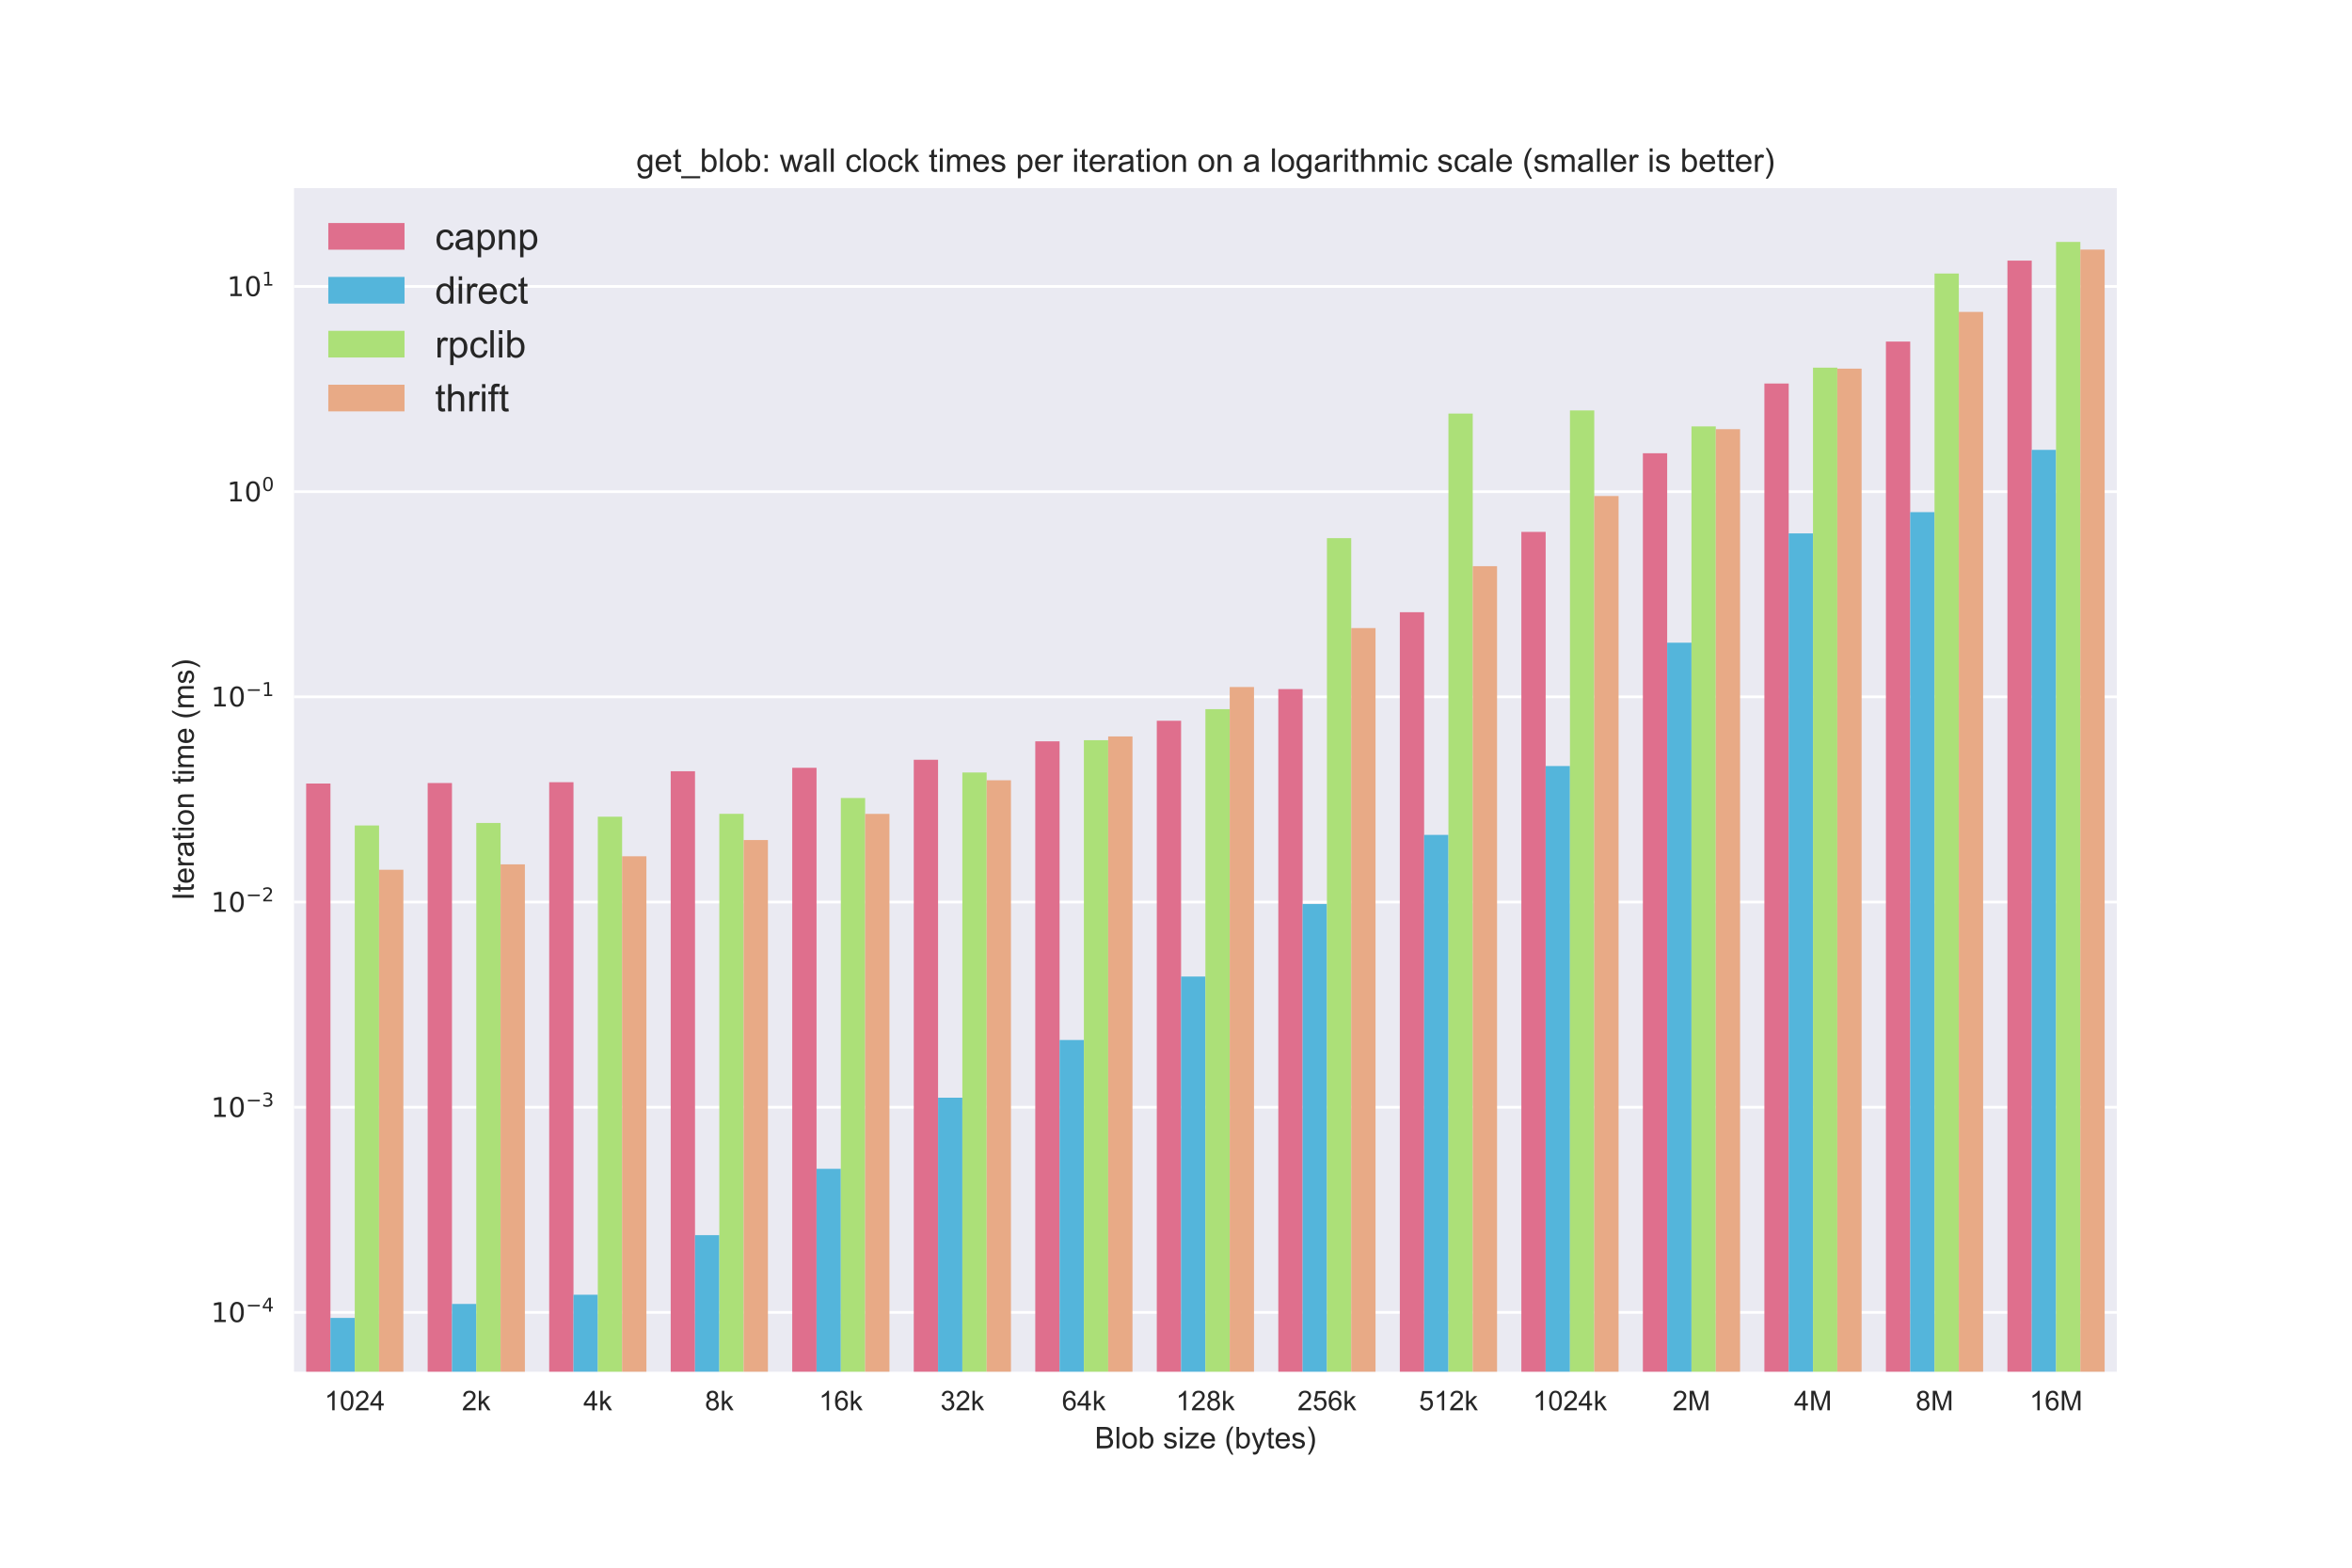 <?xml version="1.0" encoding="utf-8" standalone="no"?>
<!DOCTYPE svg PUBLIC "-//W3C//DTD SVG 1.1//EN"
  "http://www.w3.org/Graphics/SVG/1.1/DTD/svg11.dtd">
<!-- Created with matplotlib (http://matplotlib.org/) -->
<svg height="576pt" version="1.1" viewBox="0 0 864 576" width="864pt" xmlns="http://www.w3.org/2000/svg" xmlns:xlink="http://www.w3.org/1999/xlink">
 <defs>
  <style type="text/css">
*{stroke-linecap:butt;stroke-linejoin:round;}
  </style>
 </defs>
 <g id="figure_1">
  <g id="patch_1">
   <path d="M 0 576 
L 864 576 
L 864 0 
L 0 0 
z
" style="fill:#ffffff;"/>
  </g>
  <g id="axes_1">
   <g id="patch_2">
    <path d="M 108 504 
L 777.6 504 
L 777.6 69.12 
L 108 69.12 
z
" style="fill:#eaeaf2;"/>
   </g>
   <g id="matplotlib.axis_1">
    <g id="xtick_1">
     <g id="line2d_1"/>
     <g id="text_1">
      <!-- 1024 -->
      <defs>
       <path d="M 37.25 0 
L 28.469 0 
L 28.469 56 
Q 25.297 52.984 20.141 49.953 
Q 14.984 46.922 10.891 45.406 
L 10.891 53.906 
Q 18.266 57.375 23.781 62.297 
Q 29.297 67.234 31.594 71.875 
L 37.25 71.875 
z
" id="ArialMT-31"/>
       <path d="M 4.156 35.297 
Q 4.156 48 6.766 55.734 
Q 9.375 63.484 14.516 67.672 
Q 19.672 71.875 27.484 71.875 
Q 33.25 71.875 37.594 69.547 
Q 41.938 67.234 44.766 62.859 
Q 47.609 58.5 49.219 52.219 
Q 50.828 45.953 50.828 35.297 
Q 50.828 22.703 48.234 14.969 
Q 45.656 7.234 40.5 3 
Q 35.359 -1.219 27.484 -1.219 
Q 17.141 -1.219 11.234 6.203 
Q 4.156 15.141 4.156 35.297 
M 13.188 35.297 
Q 13.188 17.672 17.312 11.828 
Q 21.438 6 27.484 6 
Q 33.547 6 37.672 11.859 
Q 41.797 17.719 41.797 35.297 
Q 41.797 52.984 37.672 58.781 
Q 33.547 64.594 27.391 64.594 
Q 21.344 64.594 17.719 59.469 
Q 13.188 52.938 13.188 35.297 
" id="ArialMT-30"/>
       <path d="M 50.344 8.453 
L 50.344 0 
L 3.031 0 
Q 2.938 3.172 4.047 6.109 
Q 5.859 10.938 9.828 15.625 
Q 13.812 20.312 21.344 26.469 
Q 33.016 36.031 37.109 41.625 
Q 41.219 47.219 41.219 52.203 
Q 41.219 57.422 37.469 61 
Q 33.734 64.594 27.734 64.594 
Q 21.391 64.594 17.578 60.781 
Q 13.766 56.984 13.719 50.25 
L 4.688 51.172 
Q 5.609 61.281 11.656 66.578 
Q 17.719 71.875 27.938 71.875 
Q 38.234 71.875 44.234 66.156 
Q 50.25 60.453 50.25 52 
Q 50.25 47.703 48.484 43.547 
Q 46.734 39.406 42.656 34.812 
Q 38.578 30.219 29.109 22.219 
Q 21.188 15.578 18.938 13.203 
Q 16.703 10.844 15.234 8.453 
z
" id="ArialMT-32"/>
       <path d="M 32.328 0 
L 32.328 17.141 
L 1.266 17.141 
L 1.266 25.203 
L 33.938 71.578 
L 41.109 71.578 
L 41.109 25.203 
L 50.781 25.203 
L 50.781 17.141 
L 41.109 17.141 
L 41.109 0 
z
M 32.328 25.203 
L 32.328 57.469 
L 9.906 25.203 
z
" id="ArialMT-34"/>
      </defs>
      <g style="fill:#262626;" transform="translate(119.198 518.158)scale(0.1 -0.1)">
       <use xlink:href="#ArialMT-31"/>
       <use x="55.615" xlink:href="#ArialMT-30"/>
       <use x="111.23" xlink:href="#ArialMT-32"/>
       <use x="166.846" xlink:href="#ArialMT-34"/>
      </g>
     </g>
    </g>
    <g id="xtick_2">
     <g id="line2d_2"/>
     <g id="text_2">
      <!-- 2k -->
      <defs>
       <path d="M 6.641 0 
L 6.641 71.578 
L 15.438 71.578 
L 15.438 30.766 
L 36.234 51.859 
L 47.609 51.859 
L 27.781 32.625 
L 49.609 0 
L 38.766 0 
L 21.625 26.516 
L 15.438 20.562 
L 15.438 0 
z
" id="ArialMT-6b"/>
      </defs>
      <g style="fill:#262626;" transform="translate(169.68 518.158)scale(0.1 -0.1)">
       <use xlink:href="#ArialMT-32"/>
       <use x="55.615" xlink:href="#ArialMT-6b"/>
      </g>
     </g>
    </g>
    <g id="xtick_3">
     <g id="line2d_3"/>
     <g id="text_3">
      <!-- 4k -->
      <g style="fill:#262626;" transform="translate(214.32 518.158)scale(0.1 -0.1)">
       <use xlink:href="#ArialMT-34"/>
       <use x="55.615" xlink:href="#ArialMT-6b"/>
      </g>
     </g>
    </g>
    <g id="xtick_4">
     <g id="line2d_4"/>
     <g id="text_4">
      <!-- 8k -->
      <defs>
       <path d="M 17.672 38.812 
Q 12.203 40.828 9.562 44.531 
Q 6.938 48.25 6.938 53.422 
Q 6.938 61.234 12.547 66.547 
Q 18.172 71.875 27.484 71.875 
Q 36.859 71.875 42.578 66.422 
Q 48.297 60.984 48.297 53.172 
Q 48.297 48.188 45.672 44.5 
Q 43.062 40.828 37.75 38.812 
Q 44.344 36.672 47.781 31.875 
Q 51.219 27.094 51.219 20.453 
Q 51.219 11.281 44.719 5.031 
Q 38.234 -1.219 27.641 -1.219 
Q 17.047 -1.219 10.547 5.047 
Q 4.047 11.328 4.047 20.703 
Q 4.047 27.688 7.594 32.391 
Q 11.141 37.109 17.672 38.812 
M 15.922 53.719 
Q 15.922 48.641 19.188 45.406 
Q 22.469 42.188 27.688 42.188 
Q 32.766 42.188 36.016 45.375 
Q 39.266 48.578 39.266 53.219 
Q 39.266 58.062 35.906 61.359 
Q 32.562 64.656 27.594 64.656 
Q 22.562 64.656 19.234 61.422 
Q 15.922 58.203 15.922 53.719 
M 13.094 20.656 
Q 13.094 16.891 14.875 13.375 
Q 16.656 9.859 20.172 7.922 
Q 23.688 6 27.734 6 
Q 34.031 6 38.125 10.047 
Q 42.234 14.109 42.234 20.359 
Q 42.234 26.703 38.016 30.859 
Q 33.797 35.016 27.438 35.016 
Q 21.234 35.016 17.156 30.906 
Q 13.094 26.812 13.094 20.656 
" id="ArialMT-38"/>
      </defs>
      <g style="fill:#262626;" transform="translate(258.96 518.158)scale(0.1 -0.1)">
       <use xlink:href="#ArialMT-38"/>
       <use x="55.615" xlink:href="#ArialMT-6b"/>
      </g>
     </g>
    </g>
    <g id="xtick_5">
     <g id="line2d_5"/>
     <g id="text_5">
      <!-- 16k -->
      <defs>
       <path d="M 49.75 54.047 
L 41.016 53.375 
Q 39.844 58.547 37.703 60.891 
Q 34.125 64.656 28.906 64.656 
Q 24.703 64.656 21.531 62.312 
Q 17.391 59.281 14.984 53.469 
Q 12.594 47.656 12.5 36.922 
Q 15.672 41.75 20.266 44.094 
Q 24.859 46.438 29.891 46.438 
Q 38.672 46.438 44.844 39.969 
Q 51.031 33.5 51.031 23.25 
Q 51.031 16.5 48.125 10.719 
Q 45.219 4.938 40.141 1.859 
Q 35.062 -1.219 28.609 -1.219 
Q 17.625 -1.219 10.688 6.859 
Q 3.766 14.938 3.766 33.5 
Q 3.766 54.25 11.422 63.672 
Q 18.109 71.875 29.438 71.875 
Q 37.891 71.875 43.281 67.141 
Q 48.688 62.406 49.75 54.047 
M 13.875 23.188 
Q 13.875 18.656 15.797 14.5 
Q 17.719 10.359 21.188 8.172 
Q 24.656 6 28.469 6 
Q 34.031 6 38.031 10.484 
Q 42.047 14.984 42.047 22.703 
Q 42.047 30.125 38.078 34.391 
Q 34.125 38.672 28.125 38.672 
Q 22.172 38.672 18.016 34.391 
Q 13.875 30.125 13.875 23.188 
" id="ArialMT-36"/>
      </defs>
      <g style="fill:#262626;" transform="translate(300.819 518.158)scale(0.1 -0.1)">
       <use xlink:href="#ArialMT-31"/>
       <use x="55.615" xlink:href="#ArialMT-36"/>
       <use x="111.23" xlink:href="#ArialMT-6b"/>
      </g>
     </g>
    </g>
    <g id="xtick_6">
     <g id="line2d_6"/>
     <g id="text_6">
      <!-- 32k -->
      <defs>
       <path d="M 4.203 18.891 
L 12.984 20.062 
Q 14.5 12.594 18.141 9.297 
Q 21.781 6 27 6 
Q 33.203 6 37.469 10.297 
Q 41.75 14.594 41.75 20.953 
Q 41.75 27 37.797 30.922 
Q 33.844 34.859 27.734 34.859 
Q 25.25 34.859 21.531 33.891 
L 22.516 41.609 
Q 23.391 41.5 23.922 41.5 
Q 29.547 41.5 34.031 44.422 
Q 38.531 47.359 38.531 53.469 
Q 38.531 58.297 35.25 61.469 
Q 31.984 64.656 26.812 64.656 
Q 21.688 64.656 18.266 61.422 
Q 14.844 58.203 13.875 51.766 
L 5.078 53.328 
Q 6.688 62.156 12.391 67.016 
Q 18.109 71.875 26.609 71.875 
Q 32.469 71.875 37.391 69.359 
Q 42.328 66.844 44.938 62.5 
Q 47.562 58.156 47.562 53.266 
Q 47.562 48.641 45.062 44.828 
Q 42.578 41.016 37.703 38.766 
Q 44.047 37.312 47.562 32.688 
Q 51.078 28.078 51.078 21.141 
Q 51.078 11.766 44.234 5.25 
Q 37.406 -1.266 26.953 -1.266 
Q 17.531 -1.266 11.297 4.344 
Q 5.078 9.969 4.203 18.891 
" id="ArialMT-33"/>
      </defs>
      <g style="fill:#262626;" transform="translate(345.459 518.158)scale(0.1 -0.1)">
       <use xlink:href="#ArialMT-33"/>
       <use x="55.615" xlink:href="#ArialMT-32"/>
       <use x="111.23" xlink:href="#ArialMT-6b"/>
      </g>
     </g>
    </g>
    <g id="xtick_7">
     <g id="line2d_7"/>
     <g id="text_7">
      <!-- 64k -->
      <g style="fill:#262626;" transform="translate(390.099 518.158)scale(0.1 -0.1)">
       <use xlink:href="#ArialMT-36"/>
       <use x="55.615" xlink:href="#ArialMT-34"/>
       <use x="111.23" xlink:href="#ArialMT-6b"/>
      </g>
     </g>
    </g>
    <g id="xtick_8">
     <g id="line2d_8"/>
     <g id="text_8">
      <!-- 128k -->
      <g style="fill:#262626;" transform="translate(431.959 518.158)scale(0.1 -0.1)">
       <use xlink:href="#ArialMT-31"/>
       <use x="55.615" xlink:href="#ArialMT-32"/>
       <use x="111.23" xlink:href="#ArialMT-38"/>
       <use x="166.846" xlink:href="#ArialMT-6b"/>
      </g>
     </g>
    </g>
    <g id="xtick_9">
     <g id="line2d_9"/>
     <g id="text_9">
      <!-- 256k -->
      <defs>
       <path d="M 4.156 18.75 
L 13.375 19.531 
Q 14.406 12.797 18.141 9.391 
Q 21.875 6 27.156 6 
Q 33.5 6 37.891 10.781 
Q 42.281 15.578 42.281 23.484 
Q 42.281 31 38.062 35.344 
Q 33.844 39.703 27 39.703 
Q 22.75 39.703 19.328 37.766 
Q 15.922 35.844 13.969 32.766 
L 5.719 33.844 
L 12.641 70.609 
L 48.25 70.609 
L 48.25 62.203 
L 19.672 62.203 
L 15.828 42.969 
Q 22.266 47.469 29.344 47.469 
Q 38.719 47.469 45.156 40.969 
Q 51.609 34.469 51.609 24.266 
Q 51.609 14.547 45.953 7.469 
Q 39.062 -1.219 27.156 -1.219 
Q 17.391 -1.219 11.203 4.25 
Q 5.031 9.719 4.156 18.75 
" id="ArialMT-35"/>
      </defs>
      <g style="fill:#262626;" transform="translate(476.599 518.158)scale(0.1 -0.1)">
       <use xlink:href="#ArialMT-32"/>
       <use x="55.615" xlink:href="#ArialMT-35"/>
       <use x="111.23" xlink:href="#ArialMT-36"/>
       <use x="166.846" xlink:href="#ArialMT-6b"/>
      </g>
     </g>
    </g>
    <g id="xtick_10">
     <g id="line2d_10"/>
     <g id="text_10">
      <!-- 512k -->
      <g style="fill:#262626;" transform="translate(521.239 518.158)scale(0.1 -0.1)">
       <use xlink:href="#ArialMT-35"/>
       <use x="55.615" xlink:href="#ArialMT-31"/>
       <use x="111.23" xlink:href="#ArialMT-32"/>
       <use x="166.846" xlink:href="#ArialMT-6b"/>
      </g>
     </g>
    </g>
    <g id="xtick_11">
     <g id="line2d_11"/>
     <g id="text_11">
      <!-- 1024k -->
      <g style="fill:#262626;" transform="translate(563.098 518.158)scale(0.1 -0.1)">
       <use xlink:href="#ArialMT-31"/>
       <use x="55.615" xlink:href="#ArialMT-30"/>
       <use x="111.23" xlink:href="#ArialMT-32"/>
       <use x="166.846" xlink:href="#ArialMT-34"/>
       <use x="222.461" xlink:href="#ArialMT-6b"/>
      </g>
     </g>
    </g>
    <g id="xtick_12">
     <g id="line2d_12"/>
     <g id="text_12">
      <!-- 2M -->
      <defs>
       <path d="M 7.422 0 
L 7.422 71.578 
L 21.688 71.578 
L 38.625 20.906 
Q 40.969 13.812 42.047 10.297 
Q 43.266 14.203 45.844 21.781 
L 62.984 71.578 
L 75.734 71.578 
L 75.734 0 
L 66.609 0 
L 66.609 59.906 
L 45.797 0 
L 37.25 0 
L 16.547 60.938 
L 16.547 0 
z
" id="ArialMT-4d"/>
      </defs>
      <g style="fill:#262626;" transform="translate(614.415 518.158)scale(0.1 -0.1)">
       <use xlink:href="#ArialMT-32"/>
       <use x="55.615" xlink:href="#ArialMT-4d"/>
      </g>
     </g>
    </g>
    <g id="xtick_13">
     <g id="line2d_13"/>
     <g id="text_13">
      <!-- 4M -->
      <g style="fill:#262626;" transform="translate(659.055 518.158)scale(0.1 -0.1)">
       <use xlink:href="#ArialMT-34"/>
       <use x="55.615" xlink:href="#ArialMT-4d"/>
      </g>
     </g>
    </g>
    <g id="xtick_14">
     <g id="line2d_14"/>
     <g id="text_14">
      <!-- 8M -->
      <g style="fill:#262626;" transform="translate(703.695 518.158)scale(0.1 -0.1)">
       <use xlink:href="#ArialMT-38"/>
       <use x="55.615" xlink:href="#ArialMT-4d"/>
      </g>
     </g>
    </g>
    <g id="xtick_15">
     <g id="line2d_15"/>
     <g id="text_15">
      <!-- 16M -->
      <g style="fill:#262626;" transform="translate(745.554 518.158)scale(0.1 -0.1)">
       <use xlink:href="#ArialMT-31"/>
       <use x="55.615" xlink:href="#ArialMT-36"/>
       <use x="111.23" xlink:href="#ArialMT-4d"/>
      </g>
     </g>
    </g>
    <g id="text_16">
     <!-- Blob size (bytes) -->
     <defs>
      <path d="M 7.328 0 
L 7.328 71.578 
L 34.188 71.578 
Q 42.391 71.578 47.344 69.406 
Q 52.297 67.234 55.094 62.719 
Q 57.906 58.203 57.906 53.266 
Q 57.906 48.688 55.422 44.625 
Q 52.938 40.578 47.906 38.094 
Q 54.391 36.188 57.875 31.594 
Q 61.375 27 61.375 20.75 
Q 61.375 15.719 59.25 11.391 
Q 57.125 7.078 54 4.734 
Q 50.875 2.391 46.156 1.188 
Q 41.453 0 34.625 0 
z
M 16.797 41.5 
L 32.281 41.5 
Q 38.578 41.5 41.312 42.328 
Q 44.922 43.406 46.75 45.891 
Q 48.578 48.391 48.578 52.156 
Q 48.578 55.719 46.875 58.422 
Q 45.172 61.141 41.984 62.141 
Q 38.812 63.141 31.109 63.141 
L 16.797 63.141 
z
M 16.797 8.453 
L 34.625 8.453 
Q 39.203 8.453 41.062 8.797 
Q 44.344 9.375 46.531 10.734 
Q 48.734 12.109 50.141 14.719 
Q 51.562 17.328 51.562 20.75 
Q 51.562 24.75 49.516 27.703 
Q 47.469 30.672 43.828 31.859 
Q 40.188 33.062 33.344 33.062 
L 16.797 33.062 
z
" id="ArialMT-42"/>
      <path d="M 6.391 0 
L 6.391 71.578 
L 15.188 71.578 
L 15.188 0 
z
" id="ArialMT-6c"/>
      <path d="M 3.328 25.922 
Q 3.328 40.328 11.328 47.266 
Q 18.016 53.031 27.641 53.031 
Q 38.328 53.031 45.109 46.016 
Q 51.906 39.016 51.906 26.656 
Q 51.906 16.656 48.906 10.906 
Q 45.906 5.172 40.156 2 
Q 34.422 -1.172 27.641 -1.172 
Q 16.75 -1.172 10.031 5.812 
Q 3.328 12.797 3.328 25.922 
M 12.359 25.922 
Q 12.359 15.969 16.703 11.016 
Q 21.047 6.062 27.641 6.062 
Q 34.188 6.062 38.531 11.031 
Q 42.875 16.016 42.875 26.219 
Q 42.875 35.844 38.5 40.797 
Q 34.125 45.75 27.641 45.75 
Q 21.047 45.75 16.703 40.812 
Q 12.359 35.891 12.359 25.922 
" id="ArialMT-6f"/>
      <path d="M 14.703 0 
L 6.547 0 
L 6.547 71.578 
L 15.328 71.578 
L 15.328 46.047 
Q 20.906 53.031 29.547 53.031 
Q 34.328 53.031 38.594 51.094 
Q 42.875 49.172 45.625 45.672 
Q 48.391 42.188 49.953 37.25 
Q 51.516 32.328 51.516 26.703 
Q 51.516 13.375 44.922 6.094 
Q 38.328 -1.172 29.109 -1.172 
Q 19.922 -1.172 14.703 6.5 
z
M 14.594 26.312 
Q 14.594 17 17.141 12.844 
Q 21.297 6.062 28.375 6.062 
Q 34.125 6.062 38.328 11.062 
Q 42.531 16.062 42.531 25.984 
Q 42.531 36.141 38.5 40.969 
Q 34.469 45.797 28.766 45.797 
Q 23 45.797 18.797 40.797 
Q 14.594 35.797 14.594 26.312 
" id="ArialMT-62"/>
      <path id="ArialMT-20"/>
      <path d="M 3.078 15.484 
L 11.766 16.844 
Q 12.5 11.625 15.844 8.844 
Q 19.188 6.062 25.203 6.062 
Q 31.25 6.062 34.172 8.516 
Q 37.109 10.984 37.109 14.312 
Q 37.109 17.281 34.516 19 
Q 32.719 20.172 25.531 21.969 
Q 15.875 24.422 12.141 26.203 
Q 8.406 27.984 6.469 31.125 
Q 4.547 34.281 4.547 38.094 
Q 4.547 41.547 6.125 44.5 
Q 7.719 47.469 10.453 49.422 
Q 12.5 50.922 16.031 51.969 
Q 19.578 53.031 23.641 53.031 
Q 29.734 53.031 34.344 51.266 
Q 38.969 49.516 41.156 46.5 
Q 43.359 43.5 44.188 38.484 
L 35.594 37.312 
Q 35.016 41.312 32.203 43.547 
Q 29.391 45.797 24.266 45.797 
Q 18.219 45.797 15.625 43.797 
Q 13.031 41.797 13.031 39.109 
Q 13.031 37.406 14.109 36.031 
Q 15.188 34.625 17.484 33.688 
Q 18.797 33.203 25.25 31.453 
Q 34.578 28.953 38.25 27.359 
Q 41.938 25.781 44.031 22.75 
Q 46.141 19.734 46.141 15.234 
Q 46.141 10.844 43.578 6.953 
Q 41.016 3.078 36.172 0.953 
Q 31.344 -1.172 25.25 -1.172 
Q 15.141 -1.172 9.844 3.031 
Q 4.547 7.234 3.078 15.484 
" id="ArialMT-73"/>
      <path d="M 6.641 61.469 
L 6.641 71.578 
L 15.438 71.578 
L 15.438 61.469 
z
M 6.641 0 
L 6.641 51.859 
L 15.438 51.859 
L 15.438 0 
z
" id="ArialMT-69"/>
      <path d="M 1.953 0 
L 1.953 7.125 
L 34.969 45.016 
Q 29.344 44.734 25.047 44.734 
L 3.906 44.734 
L 3.906 51.859 
L 46.297 51.859 
L 46.297 46.047 
L 18.219 13.141 
L 12.797 7.125 
Q 18.703 7.562 23.875 7.562 
L 47.859 7.562 
L 47.859 0 
z
" id="ArialMT-7a"/>
      <path d="M 42.094 16.703 
L 51.172 15.578 
Q 49.031 7.625 43.219 3.219 
Q 37.406 -1.172 28.375 -1.172 
Q 17 -1.172 10.328 5.828 
Q 3.656 12.844 3.656 25.484 
Q 3.656 38.578 10.391 45.797 
Q 17.141 53.031 27.875 53.031 
Q 38.281 53.031 44.875 45.953 
Q 51.469 38.875 51.469 26.031 
Q 51.469 25.25 51.422 23.688 
L 12.75 23.688 
Q 13.234 15.141 17.578 10.594 
Q 21.922 6.062 28.422 6.062 
Q 33.25 6.062 36.672 8.594 
Q 40.094 11.141 42.094 16.703 
M 13.234 30.906 
L 42.188 30.906 
Q 41.609 37.453 38.875 40.719 
Q 34.672 45.797 27.984 45.797 
Q 21.922 45.797 17.797 41.75 
Q 13.672 37.703 13.234 30.906 
" id="ArialMT-65"/>
      <path d="M 23.391 -21.047 
Q 16.109 -11.859 11.078 0.438 
Q 6.062 12.75 6.062 25.922 
Q 6.062 37.547 9.812 48.188 
Q 14.203 60.547 23.391 72.797 
L 29.688 72.797 
Q 23.781 62.641 21.875 58.297 
Q 18.891 51.562 17.188 44.234 
Q 15.094 35.109 15.094 25.875 
Q 15.094 2.391 29.688 -21.047 
z
" id="ArialMT-28"/>
      <path d="M 6.203 -19.969 
L 5.219 -11.719 
Q 8.109 -12.5 10.25 -12.5 
Q 13.188 -12.5 14.938 -11.516 
Q 16.703 -10.547 17.828 -8.797 
Q 18.656 -7.469 20.516 -2.25 
Q 20.75 -1.516 21.297 -0.094 
L 1.609 51.859 
L 11.078 51.859 
L 21.875 21.828 
Q 23.969 16.109 25.641 9.812 
Q 27.156 15.875 29.25 21.625 
L 40.328 51.859 
L 49.125 51.859 
L 29.391 -0.875 
Q 26.219 -9.422 24.469 -12.641 
Q 22.125 -17 19.094 -19.016 
Q 16.062 -21.047 11.859 -21.047 
Q 9.328 -21.047 6.203 -19.969 
" id="ArialMT-79"/>
      <path d="M 25.781 7.859 
L 27.047 0.094 
Q 23.344 -0.688 20.406 -0.688 
Q 15.625 -0.688 12.984 0.828 
Q 10.359 2.344 9.281 4.812 
Q 8.203 7.281 8.203 15.188 
L 8.203 45.016 
L 1.766 45.016 
L 1.766 51.859 
L 8.203 51.859 
L 8.203 64.703 
L 16.938 69.969 
L 16.938 51.859 
L 25.781 51.859 
L 25.781 45.016 
L 16.938 45.016 
L 16.938 14.703 
Q 16.938 10.938 17.406 9.859 
Q 17.875 8.797 18.922 8.156 
Q 19.969 7.516 21.922 7.516 
Q 23.391 7.516 25.781 7.859 
" id="ArialMT-74"/>
      <path d="M 12.359 -21.047 
L 6.062 -21.047 
Q 20.656 2.391 20.656 25.875 
Q 20.656 35.062 18.562 44.094 
Q 16.891 51.422 13.922 58.156 
Q 12.016 62.547 6.062 72.797 
L 12.359 72.797 
Q 21.531 60.547 25.922 48.188 
Q 29.688 37.547 29.688 25.922 
Q 29.688 12.75 24.625 0.438 
Q 19.578 -11.859 12.359 -21.047 
" id="ArialMT-29"/>
     </defs>
     <g style="fill:#262626;" transform="translate(402.148 532.153)scale(0.11 -0.11)">
      <use xlink:href="#ArialMT-42"/>
      <use x="66.699" xlink:href="#ArialMT-6c"/>
      <use x="88.916" xlink:href="#ArialMT-6f"/>
      <use x="144.531" xlink:href="#ArialMT-62"/>
      <use x="200.146" xlink:href="#ArialMT-20"/>
      <use x="227.93" xlink:href="#ArialMT-73"/>
      <use x="277.93" xlink:href="#ArialMT-69"/>
      <use x="300.146" xlink:href="#ArialMT-7a"/>
      <use x="350.146" xlink:href="#ArialMT-65"/>
      <use x="405.762" xlink:href="#ArialMT-20"/>
      <use x="433.545" xlink:href="#ArialMT-28"/>
      <use x="466.846" xlink:href="#ArialMT-62"/>
      <use x="522.461" xlink:href="#ArialMT-79"/>
      <use x="572.461" xlink:href="#ArialMT-74"/>
      <use x="600.244" xlink:href="#ArialMT-65"/>
      <use x="655.859" xlink:href="#ArialMT-73"/>
      <use x="705.859" xlink:href="#ArialMT-29"/>
     </g>
    </g>
   </g>
   <g id="matplotlib.axis_2">
    <g id="ytick_1">
     <g id="line2d_16">
      <path clip-path="url(#p23dbc06ba1)" d="M 108 482.207 
L 777.6 482.207 
" style="fill:none;stroke:#ffffff;stroke-linecap:round;"/>
     </g>
     <g id="line2d_17"/>
     <g id="text_17">
      <!-- ${10^{-4}}$ -->
      <defs>
       <path d="M 12.406 8.297 
L 28.516 8.297 
L 28.516 63.922 
L 10.984 60.406 
L 10.984 69.391 
L 28.422 72.906 
L 38.281 72.906 
L 38.281 8.297 
L 54.391 8.297 
L 54.391 0 
L 12.406 0 
z
" id="DejaVuSans-31"/>
       <path d="M 31.781 66.406 
Q 24.172 66.406 20.328 58.906 
Q 16.5 51.422 16.5 36.375 
Q 16.5 21.391 20.328 13.891 
Q 24.172 6.391 31.781 6.391 
Q 39.453 6.391 43.281 13.891 
Q 47.125 21.391 47.125 36.375 
Q 47.125 51.422 43.281 58.906 
Q 39.453 66.406 31.781 66.406 
M 31.781 74.219 
Q 44.047 74.219 50.516 64.516 
Q 56.984 54.828 56.984 36.375 
Q 56.984 17.969 50.516 8.266 
Q 44.047 -1.422 31.781 -1.422 
Q 19.531 -1.422 13.062 8.266 
Q 6.594 17.969 6.594 36.375 
Q 6.594 54.828 13.062 64.516 
Q 19.531 74.219 31.781 74.219 
" id="DejaVuSans-30"/>
       <path d="M 10.594 35.5 
L 73.188 35.5 
L 73.188 27.203 
L 10.594 27.203 
z
" id="DejaVuSans-2212"/>
       <path d="M 37.797 64.312 
L 12.891 25.391 
L 37.797 25.391 
z
M 35.203 72.906 
L 47.609 72.906 
L 47.609 25.391 
L 58.016 25.391 
L 58.016 17.188 
L 47.609 17.188 
L 47.609 0 
L 37.797 0 
L 37.797 17.188 
L 4.891 17.188 
L 4.891 26.703 
z
" id="DejaVuSans-34"/>
      </defs>
      <g style="fill:#262626;" transform="translate(77.5 485.813)scale(0.1 -0.1)">
       <use transform="translate(0 0.684)" xlink:href="#DejaVuSans-31"/>
       <use transform="translate(63.623 0.684)" xlink:href="#DejaVuSans-30"/>
       <use transform="translate(128.203 38.966)scale(0.7)" xlink:href="#DejaVuSans-2212"/>
       <use transform="translate(186.855 38.966)scale(0.7)" xlink:href="#DejaVuSans-34"/>
      </g>
     </g>
    </g>
    <g id="ytick_2">
     <g id="line2d_18">
      <path clip-path="url(#p23dbc06ba1)" d="M 108 406.815 
L 777.6 406.815 
" style="fill:none;stroke:#ffffff;stroke-linecap:round;"/>
     </g>
     <g id="line2d_19"/>
     <g id="text_18">
      <!-- ${10^{-3}}$ -->
      <defs>
       <path d="M 40.578 39.312 
Q 47.656 37.797 51.625 33 
Q 55.609 28.219 55.609 21.188 
Q 55.609 10.406 48.188 4.484 
Q 40.766 -1.422 27.094 -1.422 
Q 22.516 -1.422 17.656 -0.516 
Q 12.797 0.391 7.625 2.203 
L 7.625 11.719 
Q 11.719 9.328 16.594 8.109 
Q 21.484 6.891 26.812 6.891 
Q 36.078 6.891 40.938 10.547 
Q 45.797 14.203 45.797 21.188 
Q 45.797 27.641 41.281 31.266 
Q 36.766 34.906 28.719 34.906 
L 20.219 34.906 
L 20.219 43.016 
L 29.109 43.016 
Q 36.375 43.016 40.234 45.922 
Q 44.094 48.828 44.094 54.297 
Q 44.094 59.906 40.109 62.906 
Q 36.141 65.922 28.719 65.922 
Q 24.656 65.922 20.016 65.031 
Q 15.375 64.156 9.812 62.312 
L 9.812 71.094 
Q 15.438 72.656 20.344 73.438 
Q 25.25 74.219 29.594 74.219 
Q 40.828 74.219 47.359 69.109 
Q 53.906 64.016 53.906 55.328 
Q 53.906 49.266 50.438 45.094 
Q 46.969 40.922 40.578 39.312 
" id="DejaVuSans-33"/>
      </defs>
      <g style="fill:#262626;" transform="translate(77.5 410.471)scale(0.1 -0.1)">
       <use transform="translate(0 0.766)" xlink:href="#DejaVuSans-31"/>
       <use transform="translate(63.623 0.766)" xlink:href="#DejaVuSans-30"/>
       <use transform="translate(128.203 39.047)scale(0.7)" xlink:href="#DejaVuSans-2212"/>
       <use transform="translate(186.855 39.047)scale(0.7)" xlink:href="#DejaVuSans-33"/>
      </g>
     </g>
    </g>
    <g id="ytick_3">
     <g id="line2d_20">
      <path clip-path="url(#p23dbc06ba1)" d="M 108 331.424 
L 777.6 331.424 
" style="fill:none;stroke:#ffffff;stroke-linecap:round;"/>
     </g>
     <g id="line2d_21"/>
     <g id="text_19">
      <!-- ${10^{-2}}$ -->
      <defs>
       <path d="M 19.188 8.297 
L 53.609 8.297 
L 53.609 0 
L 7.328 0 
L 7.328 8.297 
Q 12.938 14.109 22.625 23.891 
Q 32.328 33.688 34.812 36.531 
Q 39.547 41.844 41.422 45.531 
Q 43.312 49.219 43.312 52.781 
Q 43.312 58.594 39.234 62.25 
Q 35.156 65.922 28.609 65.922 
Q 23.969 65.922 18.812 64.312 
Q 13.672 62.703 7.812 59.422 
L 7.812 69.391 
Q 13.766 71.781 18.938 73 
Q 24.125 74.219 28.422 74.219 
Q 39.75 74.219 46.484 68.547 
Q 53.219 62.891 53.219 53.422 
Q 53.219 48.922 51.531 44.891 
Q 49.859 40.875 45.406 35.406 
Q 44.188 33.984 37.641 27.219 
Q 31.109 20.453 19.188 8.297 
" id="DejaVuSans-32"/>
      </defs>
      <g style="fill:#262626;" transform="translate(77.5 335.08)scale(0.1 -0.1)">
       <use transform="translate(0 0.766)" xlink:href="#DejaVuSans-31"/>
       <use transform="translate(63.623 0.766)" xlink:href="#DejaVuSans-30"/>
       <use transform="translate(128.203 39.047)scale(0.7)" xlink:href="#DejaVuSans-2212"/>
       <use transform="translate(186.855 39.047)scale(0.7)" xlink:href="#DejaVuSans-32"/>
      </g>
     </g>
    </g>
    <g id="ytick_4">
     <g id="line2d_22">
      <path clip-path="url(#p23dbc06ba1)" d="M 108 256.032 
L 777.6 256.032 
" style="fill:none;stroke:#ffffff;stroke-linecap:round;"/>
     </g>
     <g id="line2d_23"/>
     <g id="text_20">
      <!-- ${10^{-1}}$ -->
      <g style="fill:#262626;" transform="translate(77.5 259.638)scale(0.1 -0.1)">
       <use transform="translate(0 0.684)" xlink:href="#DejaVuSans-31"/>
       <use transform="translate(63.623 0.684)" xlink:href="#DejaVuSans-30"/>
       <use transform="translate(128.203 38.966)scale(0.7)" xlink:href="#DejaVuSans-2212"/>
       <use transform="translate(186.855 38.966)scale(0.7)" xlink:href="#DejaVuSans-31"/>
      </g>
     </g>
    </g>
    <g id="ytick_5">
     <g id="line2d_24">
      <path clip-path="url(#p23dbc06ba1)" d="M 108 180.64 
L 777.6 180.64 
" style="fill:none;stroke:#ffffff;stroke-linecap:round;"/>
     </g>
     <g id="line2d_25"/>
     <g id="text_21">
      <!-- ${10^{0}}$ -->
      <g style="fill:#262626;" transform="translate(83.4 184.297)scale(0.1 -0.1)">
       <use transform="translate(0 0.766)" xlink:href="#DejaVuSans-31"/>
       <use transform="translate(63.623 0.766)" xlink:href="#DejaVuSans-30"/>
       <use transform="translate(128.203 39.047)scale(0.7)" xlink:href="#DejaVuSans-30"/>
      </g>
     </g>
    </g>
    <g id="ytick_6">
     <g id="line2d_26">
      <path clip-path="url(#p23dbc06ba1)" d="M 108 105.249 
L 777.6 105.249 
" style="fill:none;stroke:#ffffff;stroke-linecap:round;"/>
     </g>
     <g id="line2d_27"/>
     <g id="text_22">
      <!-- ${10^{1}}$ -->
      <g style="fill:#262626;" transform="translate(83.4 108.855)scale(0.1 -0.1)">
       <use transform="translate(0 0.684)" xlink:href="#DejaVuSans-31"/>
       <use transform="translate(63.623 0.684)" xlink:href="#DejaVuSans-30"/>
       <use transform="translate(128.203 38.966)scale(0.7)" xlink:href="#DejaVuSans-31"/>
      </g>
     </g>
    </g>
    <g id="ytick_7">
     <g id="line2d_28"/>
    </g>
    <g id="ytick_8">
     <g id="line2d_29"/>
    </g>
    <g id="ytick_9">
     <g id="line2d_30"/>
    </g>
    <g id="ytick_10">
     <g id="line2d_31"/>
    </g>
    <g id="ytick_11">
     <g id="line2d_32"/>
    </g>
    <g id="ytick_12">
     <g id="line2d_33"/>
    </g>
    <g id="ytick_13">
     <g id="line2d_34"/>
    </g>
    <g id="ytick_14">
     <g id="line2d_35"/>
    </g>
    <g id="ytick_15">
     <g id="line2d_36"/>
    </g>
    <g id="ytick_16">
     <g id="line2d_37"/>
    </g>
    <g id="ytick_17">
     <g id="line2d_38"/>
    </g>
    <g id="ytick_18">
     <g id="line2d_39"/>
    </g>
    <g id="ytick_19">
     <g id="line2d_40"/>
    </g>
    <g id="ytick_20">
     <g id="line2d_41"/>
    </g>
    <g id="ytick_21">
     <g id="line2d_42"/>
    </g>
    <g id="ytick_22">
     <g id="line2d_43"/>
    </g>
    <g id="ytick_23">
     <g id="line2d_44"/>
    </g>
    <g id="ytick_24">
     <g id="line2d_45"/>
    </g>
    <g id="ytick_25">
     <g id="line2d_46"/>
    </g>
    <g id="ytick_26">
     <g id="line2d_47"/>
    </g>
    <g id="ytick_27">
     <g id="line2d_48"/>
    </g>
    <g id="ytick_28">
     <g id="line2d_49"/>
    </g>
    <g id="ytick_29">
     <g id="line2d_50"/>
    </g>
    <g id="ytick_30">
     <g id="line2d_51"/>
    </g>
    <g id="ytick_31">
     <g id="line2d_52"/>
    </g>
    <g id="ytick_32">
     <g id="line2d_53"/>
    </g>
    <g id="ytick_33">
     <g id="line2d_54"/>
    </g>
    <g id="ytick_34">
     <g id="line2d_55"/>
    </g>
    <g id="ytick_35">
     <g id="line2d_56"/>
    </g>
    <g id="ytick_36">
     <g id="line2d_57"/>
    </g>
    <g id="ytick_37">
     <g id="line2d_58"/>
    </g>
    <g id="ytick_38">
     <g id="line2d_59"/>
    </g>
    <g id="ytick_39">
     <g id="line2d_60"/>
    </g>
    <g id="ytick_40">
     <g id="line2d_61"/>
    </g>
    <g id="ytick_41">
     <g id="line2d_62"/>
    </g>
    <g id="ytick_42">
     <g id="line2d_63"/>
    </g>
    <g id="ytick_43">
     <g id="line2d_64"/>
    </g>
    <g id="ytick_44">
     <g id="line2d_65"/>
    </g>
    <g id="ytick_45">
     <g id="line2d_66"/>
    </g>
    <g id="ytick_46">
     <g id="line2d_67"/>
    </g>
    <g id="ytick_47">
     <g id="line2d_68"/>
    </g>
    <g id="ytick_48">
     <g id="line2d_69"/>
    </g>
    <g id="ytick_49">
     <g id="line2d_70"/>
    </g>
    <g id="ytick_50">
     <g id="line2d_71"/>
    </g>
    <g id="ytick_51">
     <g id="line2d_72"/>
    </g>
    <g id="ytick_52">
     <g id="line2d_73"/>
    </g>
    <g id="text_23">
     <!-- Iteration time (ms) -->
     <defs>
      <path d="M 9.328 0 
L 9.328 71.578 
L 18.797 71.578 
L 18.797 0 
z
" id="ArialMT-49"/>
      <path d="M 6.5 0 
L 6.5 51.859 
L 14.406 51.859 
L 14.406 44 
Q 17.438 49.516 20 51.266 
Q 22.562 53.031 25.641 53.031 
Q 30.078 53.031 34.672 50.203 
L 31.641 42.047 
Q 28.422 43.953 25.203 43.953 
Q 22.312 43.953 20.016 42.219 
Q 17.719 40.484 16.75 37.406 
Q 15.281 32.719 15.281 27.156 
L 15.281 0 
z
" id="ArialMT-72"/>
      <path d="M 40.438 6.391 
Q 35.547 2.25 31.031 0.531 
Q 26.516 -1.172 21.344 -1.172 
Q 12.797 -1.172 8.203 3 
Q 3.609 7.172 3.609 13.672 
Q 3.609 17.484 5.344 20.625 
Q 7.078 23.781 9.891 25.688 
Q 12.703 27.594 16.219 28.562 
Q 18.797 29.25 24.031 29.891 
Q 34.672 31.156 39.703 32.906 
Q 39.75 34.719 39.75 35.203 
Q 39.75 40.578 37.25 42.781 
Q 33.891 45.75 27.25 45.75 
Q 21.047 45.75 18.094 43.578 
Q 15.141 41.406 13.719 35.891 
L 5.125 37.062 
Q 6.297 42.578 8.984 45.969 
Q 11.672 49.359 16.75 51.188 
Q 21.828 53.031 28.516 53.031 
Q 35.156 53.031 39.297 51.469 
Q 43.453 49.906 45.406 47.531 
Q 47.359 45.172 48.141 41.547 
Q 48.578 39.312 48.578 33.453 
L 48.578 21.734 
Q 48.578 9.469 49.141 6.219 
Q 49.703 2.984 51.375 0 
L 42.188 0 
Q 40.828 2.734 40.438 6.391 
M 39.703 26.031 
Q 34.906 24.078 25.344 22.703 
Q 19.922 21.922 17.672 20.938 
Q 15.438 19.969 14.203 18.094 
Q 12.984 16.219 12.984 13.922 
Q 12.984 10.406 15.641 8.062 
Q 18.312 5.719 23.438 5.719 
Q 28.516 5.719 32.469 7.938 
Q 36.422 10.156 38.281 14.016 
Q 39.703 17 39.703 22.797 
z
" id="ArialMT-61"/>
      <path d="M 6.594 0 
L 6.594 51.859 
L 14.5 51.859 
L 14.5 44.484 
Q 20.219 53.031 31 53.031 
Q 35.688 53.031 39.625 51.344 
Q 43.562 49.656 45.516 46.922 
Q 47.469 44.188 48.25 40.438 
Q 48.734 37.984 48.734 31.891 
L 48.734 0 
L 39.938 0 
L 39.938 31.547 
Q 39.938 36.922 38.906 39.578 
Q 37.891 42.234 35.281 43.812 
Q 32.672 45.406 29.156 45.406 
Q 23.531 45.406 19.453 41.844 
Q 15.375 38.281 15.375 28.328 
L 15.375 0 
z
" id="ArialMT-6e"/>
      <path d="M 6.594 0 
L 6.594 51.859 
L 14.453 51.859 
L 14.453 44.578 
Q 16.891 48.391 20.938 50.703 
Q 25 53.031 30.172 53.031 
Q 35.938 53.031 39.625 50.641 
Q 43.312 48.25 44.828 43.953 
Q 50.984 53.031 60.844 53.031 
Q 68.562 53.031 72.703 48.75 
Q 76.859 44.484 76.859 35.594 
L 76.859 0 
L 68.109 0 
L 68.109 32.672 
Q 68.109 37.938 67.25 40.25 
Q 66.406 42.578 64.156 43.984 
Q 61.922 45.406 58.891 45.406 
Q 53.422 45.406 49.797 41.766 
Q 46.188 38.141 46.188 30.125 
L 46.188 0 
L 37.406 0 
L 37.406 33.688 
Q 37.406 39.547 35.25 42.469 
Q 33.109 45.406 28.219 45.406 
Q 24.516 45.406 21.359 43.453 
Q 18.219 41.5 16.797 37.734 
Q 15.375 33.984 15.375 26.906 
L 15.375 0 
z
" id="ArialMT-6d"/>
     </defs>
     <g style="fill:#262626;" transform="translate(71.185 330.871)rotate(-90)scale(0.11 -0.11)">
      <use xlink:href="#ArialMT-49"/>
      <use x="27.783" xlink:href="#ArialMT-74"/>
      <use x="55.566" xlink:href="#ArialMT-65"/>
      <use x="111.182" xlink:href="#ArialMT-72"/>
      <use x="144.482" xlink:href="#ArialMT-61"/>
      <use x="200.098" xlink:href="#ArialMT-74"/>
      <use x="227.881" xlink:href="#ArialMT-69"/>
      <use x="250.098" xlink:href="#ArialMT-6f"/>
      <use x="305.713" xlink:href="#ArialMT-6e"/>
      <use x="361.328" xlink:href="#ArialMT-20"/>
      <use x="389.111" xlink:href="#ArialMT-74"/>
      <use x="416.895" xlink:href="#ArialMT-69"/>
      <use x="439.111" xlink:href="#ArialMT-6d"/>
      <use x="522.412" xlink:href="#ArialMT-65"/>
      <use x="578.027" xlink:href="#ArialMT-20"/>
      <use x="605.811" xlink:href="#ArialMT-28"/>
      <use x="639.111" xlink:href="#ArialMT-6d"/>
      <use x="722.412" xlink:href="#ArialMT-73"/>
      <use x="772.412" xlink:href="#ArialMT-29"/>
     </g>
    </g>
   </g>
   <g id="patch_3">
    <path clip-path="url(#p23dbc06ba1)" d="M 112.464 22798.113 
L 121.392 22798.113 
L 121.392 287.893 
L 112.464 287.893 
z
" style="fill:#df6f8d;"/>
   </g>
   <g id="patch_4">
    <path clip-path="url(#p23dbc06ba1)" d="M 157.104 22798.113 
L 166.032 22798.113 
L 166.032 287.698 
L 157.104 287.698 
z
" style="fill:#df6f8d;"/>
   </g>
   <g id="patch_5">
    <path clip-path="url(#p23dbc06ba1)" d="M 201.744 22798.113 
L 210.672 22798.113 
L 210.672 287.395 
L 201.744 287.395 
z
" style="fill:#df6f8d;"/>
   </g>
   <g id="patch_6">
    <path clip-path="url(#p23dbc06ba1)" d="M 246.384 22798.113 
L 255.312 22798.113 
L 255.312 283.368 
L 246.384 283.368 
z
" style="fill:#df6f8d;"/>
   </g>
   <g id="patch_7">
    <path clip-path="url(#p23dbc06ba1)" d="M 291.024 22798.113 
L 299.952 22798.113 
L 299.952 282.101 
L 291.024 282.101 
z
" style="fill:#df6f8d;"/>
   </g>
   <g id="patch_8">
    <path clip-path="url(#p23dbc06ba1)" d="M 335.664 22798.113 
L 344.592 22798.113 
L 344.592 279.16 
L 335.664 279.16 
z
" style="fill:#df6f8d;"/>
   </g>
   <g id="patch_9">
    <path clip-path="url(#p23dbc06ba1)" d="M 380.304 22798.113 
L 389.232 22798.113 
L 389.232 272.378 
L 380.304 272.378 
z
" style="fill:#df6f8d;"/>
   </g>
   <g id="patch_10">
    <path clip-path="url(#p23dbc06ba1)" d="M 424.944 22798.113 
L 433.872 22798.113 
L 433.872 264.821 
L 424.944 264.821 
z
" style="fill:#df6f8d;"/>
   </g>
   <g id="patch_11">
    <path clip-path="url(#p23dbc06ba1)" d="M 469.584 22798.113 
L 478.512 22798.113 
L 478.512 253.182 
L 469.584 253.182 
z
" style="fill:#df6f8d;"/>
   </g>
   <g id="patch_12">
    <path clip-path="url(#p23dbc06ba1)" d="M 514.224 22798.113 
L 523.152 22798.113 
L 523.152 224.94 
L 514.224 224.94 
z
" style="fill:#df6f8d;"/>
   </g>
   <g id="patch_13">
    <path clip-path="url(#p23dbc06ba1)" d="M 558.864 22798.113 
L 567.792 22798.113 
L 567.792 195.425 
L 558.864 195.425 
z
" style="fill:#df6f8d;"/>
   </g>
   <g id="patch_14">
    <path clip-path="url(#p23dbc06ba1)" d="M 603.504 22798.113 
L 612.432 22798.113 
L 612.432 166.534 
L 603.504 166.534 
z
" style="fill:#df6f8d;"/>
   </g>
   <g id="patch_15">
    <path clip-path="url(#p23dbc06ba1)" d="M 648.144 22798.113 
L 657.072 22798.113 
L 657.072 140.907 
L 648.144 140.907 
z
" style="fill:#df6f8d;"/>
   </g>
   <g id="patch_16">
    <path clip-path="url(#p23dbc06ba1)" d="M 692.784 22798.113 
L 701.712 22798.113 
L 701.712 125.497 
L 692.784 125.497 
z
" style="fill:#df6f8d;"/>
   </g>
   <g id="patch_17">
    <path clip-path="url(#p23dbc06ba1)" d="M 737.424 22798.113 
L 746.352 22798.113 
L 746.352 95.754 
L 737.424 95.754 
z
" style="fill:#df6f8d;"/>
   </g>
   <g id="patch_18">
    <path clip-path="url(#p23dbc06ba1)" d="M 121.392 22798.113 
L 130.32 22798.113 
L 130.32 484.233 
L 121.392 484.233 
z
" style="fill:#54b5db;"/>
   </g>
   <g id="patch_19">
    <path clip-path="url(#p23dbc06ba1)" d="M 166.032 22798.113 
L 174.96 22798.113 
L 174.96 479.086 
L 166.032 479.086 
z
" style="fill:#54b5db;"/>
   </g>
   <g id="patch_20">
    <path clip-path="url(#p23dbc06ba1)" d="M 210.672 22798.113 
L 219.6 22798.113 
L 219.6 475.696 
L 210.672 475.696 
z
" style="fill:#54b5db;"/>
   </g>
   <g id="patch_21">
    <path clip-path="url(#p23dbc06ba1)" d="M 255.312 22798.113 
L 264.24 22798.113 
L 264.24 453.816 
L 255.312 453.816 
z
" style="fill:#54b5db;"/>
   </g>
   <g id="patch_22">
    <path clip-path="url(#p23dbc06ba1)" d="M 299.952 22798.113 
L 308.88 22798.113 
L 308.88 429.445 
L 299.952 429.445 
z
" style="fill:#54b5db;"/>
   </g>
   <g id="patch_23">
    <path clip-path="url(#p23dbc06ba1)" d="M 344.592 22798.113 
L 353.52 22798.113 
L 353.52 403.31 
L 344.592 403.31 
z
" style="fill:#54b5db;"/>
   </g>
   <g id="patch_24">
    <path clip-path="url(#p23dbc06ba1)" d="M 389.232 22798.113 
L 398.16 22798.113 
L 398.16 382.12 
L 389.232 382.12 
z
" style="fill:#54b5db;"/>
   </g>
   <g id="patch_25">
    <path clip-path="url(#p23dbc06ba1)" d="M 433.872 22798.113 
L 442.8 22798.113 
L 442.8 358.792 
L 433.872 358.792 
z
" style="fill:#54b5db;"/>
   </g>
   <g id="patch_26">
    <path clip-path="url(#p23dbc06ba1)" d="M 478.512 22798.113 
L 487.44 22798.113 
L 487.44 332.152 
L 478.512 332.152 
z
" style="fill:#54b5db;"/>
   </g>
   <g id="patch_27">
    <path clip-path="url(#p23dbc06ba1)" d="M 523.152 22798.113 
L 532.08 22798.113 
L 532.08 306.76 
L 523.152 306.76 
z
" style="fill:#54b5db;"/>
   </g>
   <g id="patch_28">
    <path clip-path="url(#p23dbc06ba1)" d="M 567.792 22798.113 
L 576.72 22798.113 
L 576.72 281.449 
L 567.792 281.449 
z
" style="fill:#54b5db;"/>
   </g>
   <g id="patch_29">
    <path clip-path="url(#p23dbc06ba1)" d="M 612.432 22798.113 
L 621.36 22798.113 
L 621.36 236.137 
L 612.432 236.137 
z
" style="fill:#54b5db;"/>
   </g>
   <g id="patch_30">
    <path clip-path="url(#p23dbc06ba1)" d="M 657.072 22798.113 
L 666 22798.113 
L 666 195.979 
L 657.072 195.979 
z
" style="fill:#54b5db;"/>
   </g>
   <g id="patch_31">
    <path clip-path="url(#p23dbc06ba1)" d="M 701.712 22798.113 
L 710.64 22798.113 
L 710.64 188.178 
L 701.712 188.178 
z
" style="fill:#54b5db;"/>
   </g>
   <g id="patch_32">
    <path clip-path="url(#p23dbc06ba1)" d="M 746.352 22798.113 
L 755.28 22798.113 
L 755.28 165.283 
L 746.352 165.283 
z
" style="fill:#54b5db;"/>
   </g>
   <g id="patch_33">
    <path clip-path="url(#p23dbc06ba1)" d="M 130.32 22798.113 
L 139.248 22798.113 
L 139.248 303.298 
L 130.32 303.298 
z
" style="fill:#ace078;"/>
   </g>
   <g id="patch_34">
    <path clip-path="url(#p23dbc06ba1)" d="M 174.96 22798.113 
L 183.888 22798.113 
L 183.888 302.382 
L 174.96 302.382 
z
" style="fill:#ace078;"/>
   </g>
   <g id="patch_35">
    <path clip-path="url(#p23dbc06ba1)" d="M 219.6 22798.113 
L 228.528 22798.113 
L 228.528 300.075 
L 219.6 300.075 
z
" style="fill:#ace078;"/>
   </g>
   <g id="patch_36">
    <path clip-path="url(#p23dbc06ba1)" d="M 264.24 22798.113 
L 273.168 22798.113 
L 273.168 299.017 
L 264.24 299.017 
z
" style="fill:#ace078;"/>
   </g>
   <g id="patch_37">
    <path clip-path="url(#p23dbc06ba1)" d="M 308.88 22798.113 
L 317.808 22798.113 
L 317.808 293.2 
L 308.88 293.2 
z
" style="fill:#ace078;"/>
   </g>
   <g id="patch_38">
    <path clip-path="url(#p23dbc06ba1)" d="M 353.52 22798.113 
L 362.448 22798.113 
L 362.448 283.828 
L 353.52 283.828 
z
" style="fill:#ace078;"/>
   </g>
   <g id="patch_39">
    <path clip-path="url(#p23dbc06ba1)" d="M 398.16 22798.113 
L 407.088 22798.113 
L 407.088 271.953 
L 398.16 271.953 
z
" style="fill:#ace078;"/>
   </g>
   <g id="patch_40">
    <path clip-path="url(#p23dbc06ba1)" d="M 442.8 22798.113 
L 451.728 22798.113 
L 451.728 260.552 
L 442.8 260.552 
z
" style="fill:#ace078;"/>
   </g>
   <g id="patch_41">
    <path clip-path="url(#p23dbc06ba1)" d="M 487.44 22798.113 
L 496.368 22798.113 
L 496.368 197.73 
L 487.44 197.73 
z
" style="fill:#ace078;"/>
   </g>
   <g id="patch_42">
    <path clip-path="url(#p23dbc06ba1)" d="M 532.08 22798.113 
L 541.008 22798.113 
L 541.008 151.957 
L 532.08 151.957 
z
" style="fill:#ace078;"/>
   </g>
   <g id="patch_43">
    <path clip-path="url(#p23dbc06ba1)" d="M 576.72 22798.113 
L 585.648 22798.113 
L 585.648 150.805 
L 576.72 150.805 
z
" style="fill:#ace078;"/>
   </g>
   <g id="patch_44">
    <path clip-path="url(#p23dbc06ba1)" d="M 621.36 22798.113 
L 630.288 22798.113 
L 630.288 156.677 
L 621.36 156.677 
z
" style="fill:#ace078;"/>
   </g>
   <g id="patch_45">
    <path clip-path="url(#p23dbc06ba1)" d="M 666 22798.113 
L 674.928 22798.113 
L 674.928 135.08 
L 666 135.08 
z
" style="fill:#ace078;"/>
   </g>
   <g id="patch_46">
    <path clip-path="url(#p23dbc06ba1)" d="M 710.64 22798.113 
L 719.568 22798.113 
L 719.568 100.51 
L 710.64 100.51 
z
" style="fill:#ace078;"/>
   </g>
   <g id="patch_47">
    <path clip-path="url(#p23dbc06ba1)" d="M 755.28 22798.113 
L 764.208 22798.113 
L 764.208 88.887 
L 755.28 88.887 
z
" style="fill:#ace078;"/>
   </g>
   <g id="patch_48">
    <path clip-path="url(#p23dbc06ba1)" d="M 139.248 22798.113 
L 148.176 22798.113 
L 148.176 319.571 
L 139.248 319.571 
z
" style="fill:#e8aa86;"/>
   </g>
   <g id="patch_49">
    <path clip-path="url(#p23dbc06ba1)" d="M 183.888 22798.113 
L 192.816 22798.113 
L 192.816 317.592 
L 183.888 317.592 
z
" style="fill:#e8aa86;"/>
   </g>
   <g id="patch_50">
    <path clip-path="url(#p23dbc06ba1)" d="M 228.528 22798.113 
L 237.456 22798.113 
L 237.456 314.601 
L 228.528 314.601 
z
" style="fill:#e8aa86;"/>
   </g>
   <g id="patch_51">
    <path clip-path="url(#p23dbc06ba1)" d="M 273.168 22798.113 
L 282.096 22798.113 
L 282.096 308.645 
L 273.168 308.645 
z
" style="fill:#e8aa86;"/>
   </g>
   <g id="patch_52">
    <path clip-path="url(#p23dbc06ba1)" d="M 317.808 22798.113 
L 326.736 22798.113 
L 326.736 299.037 
L 317.808 299.037 
z
" style="fill:#e8aa86;"/>
   </g>
   <g id="patch_53">
    <path clip-path="url(#p23dbc06ba1)" d="M 362.448 22798.113 
L 371.376 22798.113 
L 371.376 286.697 
L 362.448 286.697 
z
" style="fill:#e8aa86;"/>
   </g>
   <g id="patch_54">
    <path clip-path="url(#p23dbc06ba1)" d="M 407.088 22798.113 
L 416.016 22798.113 
L 416.016 270.572 
L 407.088 270.572 
z
" style="fill:#e8aa86;"/>
   </g>
   <g id="patch_55">
    <path clip-path="url(#p23dbc06ba1)" d="M 451.728 22798.113 
L 460.656 22798.113 
L 460.656 252.435 
L 451.728 252.435 
z
" style="fill:#e8aa86;"/>
   </g>
   <g id="patch_56">
    <path clip-path="url(#p23dbc06ba1)" d="M 496.368 22798.113 
L 505.296 22798.113 
L 505.296 230.777 
L 496.368 230.777 
z
" style="fill:#e8aa86;"/>
   </g>
   <g id="patch_57">
    <path clip-path="url(#p23dbc06ba1)" d="M 541.008 22798.113 
L 549.936 22798.113 
L 549.936 208.022 
L 541.008 208.022 
z
" style="fill:#e8aa86;"/>
   </g>
   <g id="patch_58">
    <path clip-path="url(#p23dbc06ba1)" d="M 585.648 22798.113 
L 594.576 22798.113 
L 594.576 182.239 
L 585.648 182.239 
z
" style="fill:#e8aa86;"/>
   </g>
   <g id="patch_59">
    <path clip-path="url(#p23dbc06ba1)" d="M 630.288 22798.113 
L 639.216 22798.113 
L 639.216 157.69 
L 630.288 157.69 
z
" style="fill:#e8aa86;"/>
   </g>
   <g id="patch_60">
    <path clip-path="url(#p23dbc06ba1)" d="M 674.928 22798.113 
L 683.856 22798.113 
L 683.856 135.461 
L 674.928 135.461 
z
" style="fill:#e8aa86;"/>
   </g>
   <g id="patch_61">
    <path clip-path="url(#p23dbc06ba1)" d="M 719.568 22798.113 
L 728.496 22798.113 
L 728.496 114.592 
L 719.568 114.592 
z
" style="fill:#e8aa86;"/>
   </g>
   <g id="patch_62">
    <path clip-path="url(#p23dbc06ba1)" d="M 764.208 22798.113 
L 773.136 22798.113 
L 773.136 91.697 
L 764.208 91.697 
z
" style="fill:#e8aa86;"/>
   </g>
   <g id="line2d_74">
    <path clip-path="url(#p23dbc06ba1)" d="M 0 0 
" style="fill:none;stroke:#424242;stroke-linecap:round;stroke-width:3.15;"/>
   </g>
   <g id="line2d_75">
    <path clip-path="url(#p23dbc06ba1)" d="M 0 0 
" style="fill:none;stroke:#424242;stroke-linecap:round;stroke-width:3.15;"/>
   </g>
   <g id="line2d_76">
    <path clip-path="url(#p23dbc06ba1)" d="M 0 0 
" style="fill:none;stroke:#424242;stroke-linecap:round;stroke-width:3.15;"/>
   </g>
   <g id="line2d_77">
    <path clip-path="url(#p23dbc06ba1)" d="M 0 0 
" style="fill:none;stroke:#424242;stroke-linecap:round;stroke-width:3.15;"/>
   </g>
   <g id="line2d_78">
    <path clip-path="url(#p23dbc06ba1)" d="M 0 0 
" style="fill:none;stroke:#424242;stroke-linecap:round;stroke-width:3.15;"/>
   </g>
   <g id="line2d_79">
    <path clip-path="url(#p23dbc06ba1)" d="M 0 0 
" style="fill:none;stroke:#424242;stroke-linecap:round;stroke-width:3.15;"/>
   </g>
   <g id="line2d_80">
    <path clip-path="url(#p23dbc06ba1)" d="M 0 0 
" style="fill:none;stroke:#424242;stroke-linecap:round;stroke-width:3.15;"/>
   </g>
   <g id="line2d_81">
    <path clip-path="url(#p23dbc06ba1)" d="M 0 0 
" style="fill:none;stroke:#424242;stroke-linecap:round;stroke-width:3.15;"/>
   </g>
   <g id="line2d_82">
    <path clip-path="url(#p23dbc06ba1)" d="M 0 0 
" style="fill:none;stroke:#424242;stroke-linecap:round;stroke-width:3.15;"/>
   </g>
   <g id="line2d_83">
    <path clip-path="url(#p23dbc06ba1)" d="M 0 0 
" style="fill:none;stroke:#424242;stroke-linecap:round;stroke-width:3.15;"/>
   </g>
   <g id="line2d_84">
    <path clip-path="url(#p23dbc06ba1)" d="M 0 0 
" style="fill:none;stroke:#424242;stroke-linecap:round;stroke-width:3.15;"/>
   </g>
   <g id="line2d_85">
    <path clip-path="url(#p23dbc06ba1)" d="M 0 0 
" style="fill:none;stroke:#424242;stroke-linecap:round;stroke-width:3.15;"/>
   </g>
   <g id="line2d_86">
    <path clip-path="url(#p23dbc06ba1)" d="M 0 0 
" style="fill:none;stroke:#424242;stroke-linecap:round;stroke-width:3.15;"/>
   </g>
   <g id="line2d_87">
    <path clip-path="url(#p23dbc06ba1)" d="M 0 0 
" style="fill:none;stroke:#424242;stroke-linecap:round;stroke-width:3.15;"/>
   </g>
   <g id="line2d_88">
    <path clip-path="url(#p23dbc06ba1)" d="M 0 0 
" style="fill:none;stroke:#424242;stroke-linecap:round;stroke-width:3.15;"/>
   </g>
   <g id="line2d_89">
    <path clip-path="url(#p23dbc06ba1)" d="M 0 0 
" style="fill:none;stroke:#424242;stroke-linecap:round;stroke-width:3.15;"/>
   </g>
   <g id="line2d_90">
    <path clip-path="url(#p23dbc06ba1)" d="M 0 0 
" style="fill:none;stroke:#424242;stroke-linecap:round;stroke-width:3.15;"/>
   </g>
   <g id="line2d_91">
    <path clip-path="url(#p23dbc06ba1)" d="M 0 0 
" style="fill:none;stroke:#424242;stroke-linecap:round;stroke-width:3.15;"/>
   </g>
   <g id="line2d_92">
    <path clip-path="url(#p23dbc06ba1)" d="M 0 0 
" style="fill:none;stroke:#424242;stroke-linecap:round;stroke-width:3.15;"/>
   </g>
   <g id="line2d_93">
    <path clip-path="url(#p23dbc06ba1)" d="M 0 0 
" style="fill:none;stroke:#424242;stroke-linecap:round;stroke-width:3.15;"/>
   </g>
   <g id="line2d_94">
    <path clip-path="url(#p23dbc06ba1)" d="M 0 0 
" style="fill:none;stroke:#424242;stroke-linecap:round;stroke-width:3.15;"/>
   </g>
   <g id="line2d_95">
    <path clip-path="url(#p23dbc06ba1)" d="M 0 0 
" style="fill:none;stroke:#424242;stroke-linecap:round;stroke-width:3.15;"/>
   </g>
   <g id="line2d_96">
    <path clip-path="url(#p23dbc06ba1)" d="M 0 0 
" style="fill:none;stroke:#424242;stroke-linecap:round;stroke-width:3.15;"/>
   </g>
   <g id="line2d_97">
    <path clip-path="url(#p23dbc06ba1)" d="M 0 0 
" style="fill:none;stroke:#424242;stroke-linecap:round;stroke-width:3.15;"/>
   </g>
   <g id="line2d_98">
    <path clip-path="url(#p23dbc06ba1)" d="M 0 0 
" style="fill:none;stroke:#424242;stroke-linecap:round;stroke-width:3.15;"/>
   </g>
   <g id="line2d_99">
    <path clip-path="url(#p23dbc06ba1)" d="M 0 0 
" style="fill:none;stroke:#424242;stroke-linecap:round;stroke-width:3.15;"/>
   </g>
   <g id="line2d_100">
    <path clip-path="url(#p23dbc06ba1)" d="M 0 0 
" style="fill:none;stroke:#424242;stroke-linecap:round;stroke-width:3.15;"/>
   </g>
   <g id="line2d_101">
    <path clip-path="url(#p23dbc06ba1)" d="M 0 0 
" style="fill:none;stroke:#424242;stroke-linecap:round;stroke-width:3.15;"/>
   </g>
   <g id="line2d_102">
    <path clip-path="url(#p23dbc06ba1)" d="M 0 0 
" style="fill:none;stroke:#424242;stroke-linecap:round;stroke-width:3.15;"/>
   </g>
   <g id="line2d_103">
    <path clip-path="url(#p23dbc06ba1)" d="M 0 0 
" style="fill:none;stroke:#424242;stroke-linecap:round;stroke-width:3.15;"/>
   </g>
   <g id="line2d_104">
    <path clip-path="url(#p23dbc06ba1)" d="M 0 0 
" style="fill:none;stroke:#424242;stroke-linecap:round;stroke-width:3.15;"/>
   </g>
   <g id="line2d_105">
    <path clip-path="url(#p23dbc06ba1)" d="M 0 0 
" style="fill:none;stroke:#424242;stroke-linecap:round;stroke-width:3.15;"/>
   </g>
   <g id="line2d_106">
    <path clip-path="url(#p23dbc06ba1)" d="M 0 0 
" style="fill:none;stroke:#424242;stroke-linecap:round;stroke-width:3.15;"/>
   </g>
   <g id="line2d_107">
    <path clip-path="url(#p23dbc06ba1)" d="M 0 0 
" style="fill:none;stroke:#424242;stroke-linecap:round;stroke-width:3.15;"/>
   </g>
   <g id="line2d_108">
    <path clip-path="url(#p23dbc06ba1)" d="M 0 0 
" style="fill:none;stroke:#424242;stroke-linecap:round;stroke-width:3.15;"/>
   </g>
   <g id="line2d_109">
    <path clip-path="url(#p23dbc06ba1)" d="M 0 0 
" style="fill:none;stroke:#424242;stroke-linecap:round;stroke-width:3.15;"/>
   </g>
   <g id="line2d_110">
    <path clip-path="url(#p23dbc06ba1)" d="M 0 0 
" style="fill:none;stroke:#424242;stroke-linecap:round;stroke-width:3.15;"/>
   </g>
   <g id="line2d_111">
    <path clip-path="url(#p23dbc06ba1)" d="M 0 0 
" style="fill:none;stroke:#424242;stroke-linecap:round;stroke-width:3.15;"/>
   </g>
   <g id="line2d_112">
    <path clip-path="url(#p23dbc06ba1)" d="M 0 0 
" style="fill:none;stroke:#424242;stroke-linecap:round;stroke-width:3.15;"/>
   </g>
   <g id="line2d_113">
    <path clip-path="url(#p23dbc06ba1)" d="M 0 0 
" style="fill:none;stroke:#424242;stroke-linecap:round;stroke-width:3.15;"/>
   </g>
   <g id="line2d_114">
    <path clip-path="url(#p23dbc06ba1)" d="M 0 0 
" style="fill:none;stroke:#424242;stroke-linecap:round;stroke-width:3.15;"/>
   </g>
   <g id="line2d_115">
    <path clip-path="url(#p23dbc06ba1)" d="M 0 0 
" style="fill:none;stroke:#424242;stroke-linecap:round;stroke-width:3.15;"/>
   </g>
   <g id="line2d_116">
    <path clip-path="url(#p23dbc06ba1)" d="M 0 0 
" style="fill:none;stroke:#424242;stroke-linecap:round;stroke-width:3.15;"/>
   </g>
   <g id="line2d_117">
    <path clip-path="url(#p23dbc06ba1)" d="M 0 0 
" style="fill:none;stroke:#424242;stroke-linecap:round;stroke-width:3.15;"/>
   </g>
   <g id="line2d_118">
    <path clip-path="url(#p23dbc06ba1)" d="M 0 0 
" style="fill:none;stroke:#424242;stroke-linecap:round;stroke-width:3.15;"/>
   </g>
   <g id="line2d_119">
    <path clip-path="url(#p23dbc06ba1)" d="M 0 0 
" style="fill:none;stroke:#424242;stroke-linecap:round;stroke-width:3.15;"/>
   </g>
   <g id="line2d_120">
    <path clip-path="url(#p23dbc06ba1)" d="M 0 0 
" style="fill:none;stroke:#424242;stroke-linecap:round;stroke-width:3.15;"/>
   </g>
   <g id="line2d_121">
    <path clip-path="url(#p23dbc06ba1)" d="M 0 0 
" style="fill:none;stroke:#424242;stroke-linecap:round;stroke-width:3.15;"/>
   </g>
   <g id="line2d_122">
    <path clip-path="url(#p23dbc06ba1)" d="M 0 0 
" style="fill:none;stroke:#424242;stroke-linecap:round;stroke-width:3.15;"/>
   </g>
   <g id="line2d_123">
    <path clip-path="url(#p23dbc06ba1)" d="M 0 0 
" style="fill:none;stroke:#424242;stroke-linecap:round;stroke-width:3.15;"/>
   </g>
   <g id="line2d_124">
    <path clip-path="url(#p23dbc06ba1)" d="M 0 0 
" style="fill:none;stroke:#424242;stroke-linecap:round;stroke-width:3.15;"/>
   </g>
   <g id="line2d_125">
    <path clip-path="url(#p23dbc06ba1)" d="M 0 0 
" style="fill:none;stroke:#424242;stroke-linecap:round;stroke-width:3.15;"/>
   </g>
   <g id="line2d_126">
    <path clip-path="url(#p23dbc06ba1)" d="M 0 0 
" style="fill:none;stroke:#424242;stroke-linecap:round;stroke-width:3.15;"/>
   </g>
   <g id="line2d_127">
    <path clip-path="url(#p23dbc06ba1)" d="M 0 0 
" style="fill:none;stroke:#424242;stroke-linecap:round;stroke-width:3.15;"/>
   </g>
   <g id="line2d_128">
    <path clip-path="url(#p23dbc06ba1)" d="M 0 0 
" style="fill:none;stroke:#424242;stroke-linecap:round;stroke-width:3.15;"/>
   </g>
   <g id="line2d_129">
    <path clip-path="url(#p23dbc06ba1)" d="M 0 0 
" style="fill:none;stroke:#424242;stroke-linecap:round;stroke-width:3.15;"/>
   </g>
   <g id="line2d_130">
    <path clip-path="url(#p23dbc06ba1)" d="M 0 0 
" style="fill:none;stroke:#424242;stroke-linecap:round;stroke-width:3.15;"/>
   </g>
   <g id="line2d_131">
    <path clip-path="url(#p23dbc06ba1)" d="M 0 0 
" style="fill:none;stroke:#424242;stroke-linecap:round;stroke-width:3.15;"/>
   </g>
   <g id="line2d_132">
    <path clip-path="url(#p23dbc06ba1)" d="M 0 0 
" style="fill:none;stroke:#424242;stroke-linecap:round;stroke-width:3.15;"/>
   </g>
   <g id="line2d_133">
    <path clip-path="url(#p23dbc06ba1)" d="M 0 0 
" style="fill:none;stroke:#424242;stroke-linecap:round;stroke-width:3.15;"/>
   </g>
   <g id="patch_63">
    <path d="M 108 504 
L 108 69.12 
" style="fill:none;"/>
   </g>
   <g id="patch_64">
    <path d="M 777.6 504 
L 777.6 69.12 
" style="fill:none;"/>
   </g>
   <g id="patch_65">
    <path d="M 108 504 
L 777.6 504 
" style="fill:none;"/>
   </g>
   <g id="patch_66">
    <path d="M 108 69.12 
L 777.6 69.12 
" style="fill:none;"/>
   </g>
   <g id="text_24">
    <!-- get_blob: wall clock times per iteration on a logarithmic scale (smaller is better) -->
    <defs>
     <path d="M 4.984 -4.297 
L 13.531 -5.562 
Q 14.062 -9.516 16.5 -11.328 
Q 19.781 -13.766 25.438 -13.766 
Q 31.547 -13.766 34.859 -11.328 
Q 38.188 -8.891 39.359 -4.5 
Q 40.047 -1.812 39.984 6.781 
Q 34.234 0 25.641 0 
Q 14.938 0 9.078 7.719 
Q 3.219 15.438 3.219 26.219 
Q 3.219 33.641 5.906 39.906 
Q 8.594 46.188 13.688 49.609 
Q 18.797 53.031 25.688 53.031 
Q 34.859 53.031 40.828 45.609 
L 40.828 51.859 
L 48.922 51.859 
L 48.922 7.031 
Q 48.922 -5.078 46.453 -10.125 
Q 44 -15.188 38.641 -18.109 
Q 33.297 -21.047 25.484 -21.047 
Q 16.219 -21.047 10.5 -16.875 
Q 4.781 -12.703 4.984 -4.297 
M 12.25 26.859 
Q 12.25 16.656 16.297 11.969 
Q 20.359 7.281 26.469 7.281 
Q 32.516 7.281 36.609 11.938 
Q 40.719 16.609 40.719 26.562 
Q 40.719 36.078 36.5 40.906 
Q 32.281 45.75 26.312 45.75 
Q 20.453 45.75 16.344 40.984 
Q 12.25 36.234 12.25 26.859 
" id="ArialMT-67"/>
     <path d="M -1.516 -19.875 
L -1.516 -13.531 
L 56.734 -13.531 
L 56.734 -19.875 
z
" id="ArialMT-5f"/>
     <path d="M 9.031 41.844 
L 9.031 51.859 
L 19.047 51.859 
L 19.047 41.844 
z
M 9.031 0 
L 9.031 10.016 
L 19.047 10.016 
L 19.047 0 
z
" id="ArialMT-3a"/>
     <path d="M 16.156 0 
L 0.297 51.859 
L 9.375 51.859 
L 17.625 21.922 
L 20.703 10.797 
Q 20.906 11.625 23.391 21.484 
L 31.641 51.859 
L 40.672 51.859 
L 48.438 21.781 
L 51.031 11.859 
L 54 21.875 
L 62.891 51.859 
L 71.438 51.859 
L 55.219 0 
L 46.094 0 
L 37.844 31.062 
L 35.844 39.891 
L 25.344 0 
z
" id="ArialMT-77"/>
     <path d="M 40.438 19 
L 49.078 17.875 
Q 47.656 8.938 41.812 3.875 
Q 35.984 -1.172 27.484 -1.172 
Q 16.844 -1.172 10.375 5.781 
Q 3.906 12.75 3.906 25.734 
Q 3.906 34.125 6.688 40.422 
Q 9.469 46.734 15.156 49.875 
Q 20.844 53.031 27.547 53.031 
Q 35.984 53.031 41.359 48.75 
Q 46.734 44.484 48.25 36.625 
L 39.703 35.297 
Q 38.484 40.531 35.375 43.156 
Q 32.281 45.797 27.875 45.797 
Q 21.234 45.797 17.078 41.031 
Q 12.938 36.281 12.938 25.984 
Q 12.938 15.531 16.938 10.797 
Q 20.953 6.062 27.391 6.062 
Q 32.562 6.062 36.031 9.234 
Q 39.5 12.406 40.438 19 
" id="ArialMT-63"/>
     <path d="M 6.594 -19.875 
L 6.594 51.859 
L 14.594 51.859 
L 14.594 45.125 
Q 17.438 49.078 21 51.047 
Q 24.562 53.031 29.641 53.031 
Q 36.281 53.031 41.359 49.609 
Q 46.438 46.188 49.016 39.953 
Q 51.609 33.734 51.609 26.312 
Q 51.609 18.359 48.75 11.984 
Q 45.906 5.609 40.453 2.219 
Q 35.016 -1.172 29 -1.172 
Q 24.609 -1.172 21.109 0.688 
Q 17.625 2.547 15.375 5.375 
L 15.375 -19.875 
z
M 14.547 25.641 
Q 14.547 15.625 18.594 10.844 
Q 22.656 6.062 28.422 6.062 
Q 34.281 6.062 38.453 11.016 
Q 42.625 15.969 42.625 26.375 
Q 42.625 36.281 38.547 41.203 
Q 34.469 46.141 28.812 46.141 
Q 23.188 46.141 18.859 40.891 
Q 14.547 35.641 14.547 25.641 
" id="ArialMT-70"/>
     <path d="M 6.594 0 
L 6.594 71.578 
L 15.375 71.578 
L 15.375 45.906 
Q 21.531 53.031 30.906 53.031 
Q 36.672 53.031 40.922 50.75 
Q 45.172 48.484 47 44.484 
Q 48.828 40.484 48.828 32.859 
L 48.828 0 
L 40.047 0 
L 40.047 32.859 
Q 40.047 39.453 37.188 42.453 
Q 34.328 45.453 29.109 45.453 
Q 25.203 45.453 21.75 43.422 
Q 18.312 41.406 16.844 37.938 
Q 15.375 34.469 15.375 28.375 
L 15.375 0 
z
" id="ArialMT-68"/>
    </defs>
    <g style="fill:#262626;" transform="translate(233.727 63.12)scale(0.12 -0.12)">
     <use xlink:href="#ArialMT-67"/>
     <use x="55.615" xlink:href="#ArialMT-65"/>
     <use x="111.23" xlink:href="#ArialMT-74"/>
     <use x="139.014" xlink:href="#ArialMT-5f"/>
     <use x="194.629" xlink:href="#ArialMT-62"/>
     <use x="250.244" xlink:href="#ArialMT-6c"/>
     <use x="272.461" xlink:href="#ArialMT-6f"/>
     <use x="328.076" xlink:href="#ArialMT-62"/>
     <use x="383.691" xlink:href="#ArialMT-3a"/>
     <use x="411.475" xlink:href="#ArialMT-20"/>
     <use x="439.258" xlink:href="#ArialMT-77"/>
     <use x="511.475" xlink:href="#ArialMT-61"/>
     <use x="567.09" xlink:href="#ArialMT-6c"/>
     <use x="589.307" xlink:href="#ArialMT-6c"/>
     <use x="611.523" xlink:href="#ArialMT-20"/>
     <use x="639.307" xlink:href="#ArialMT-63"/>
     <use x="689.307" xlink:href="#ArialMT-6c"/>
     <use x="711.523" xlink:href="#ArialMT-6f"/>
     <use x="767.139" xlink:href="#ArialMT-63"/>
     <use x="817.139" xlink:href="#ArialMT-6b"/>
     <use x="867.139" xlink:href="#ArialMT-20"/>
     <use x="894.922" xlink:href="#ArialMT-74"/>
     <use x="922.705" xlink:href="#ArialMT-69"/>
     <use x="944.922" xlink:href="#ArialMT-6d"/>
     <use x="1028.223" xlink:href="#ArialMT-65"/>
     <use x="1083.838" xlink:href="#ArialMT-73"/>
     <use x="1133.838" xlink:href="#ArialMT-20"/>
     <use x="1161.621" xlink:href="#ArialMT-70"/>
     <use x="1217.236" xlink:href="#ArialMT-65"/>
     <use x="1272.852" xlink:href="#ArialMT-72"/>
     <use x="1306.152" xlink:href="#ArialMT-20"/>
     <use x="1333.936" xlink:href="#ArialMT-69"/>
     <use x="1356.152" xlink:href="#ArialMT-74"/>
     <use x="1383.936" xlink:href="#ArialMT-65"/>
     <use x="1439.551" xlink:href="#ArialMT-72"/>
     <use x="1472.852" xlink:href="#ArialMT-61"/>
     <use x="1528.467" xlink:href="#ArialMT-74"/>
     <use x="1556.25" xlink:href="#ArialMT-69"/>
     <use x="1578.467" xlink:href="#ArialMT-6f"/>
     <use x="1634.082" xlink:href="#ArialMT-6e"/>
     <use x="1689.697" xlink:href="#ArialMT-20"/>
     <use x="1717.48" xlink:href="#ArialMT-6f"/>
     <use x="1773.096" xlink:href="#ArialMT-6e"/>
     <use x="1828.711" xlink:href="#ArialMT-20"/>
     <use x="1856.494" xlink:href="#ArialMT-61"/>
     <use x="1912.109" xlink:href="#ArialMT-20"/>
     <use x="1939.893" xlink:href="#ArialMT-6c"/>
     <use x="1962.109" xlink:href="#ArialMT-6f"/>
     <use x="2017.725" xlink:href="#ArialMT-67"/>
     <use x="2073.34" xlink:href="#ArialMT-61"/>
     <use x="2128.955" xlink:href="#ArialMT-72"/>
     <use x="2162.256" xlink:href="#ArialMT-69"/>
     <use x="2184.473" xlink:href="#ArialMT-74"/>
     <use x="2212.256" xlink:href="#ArialMT-68"/>
     <use x="2267.871" xlink:href="#ArialMT-6d"/>
     <use x="2351.172" xlink:href="#ArialMT-69"/>
     <use x="2373.389" xlink:href="#ArialMT-63"/>
     <use x="2423.389" xlink:href="#ArialMT-20"/>
     <use x="2451.172" xlink:href="#ArialMT-73"/>
     <use x="2501.172" xlink:href="#ArialMT-63"/>
     <use x="2551.172" xlink:href="#ArialMT-61"/>
     <use x="2606.787" xlink:href="#ArialMT-6c"/>
     <use x="2629.004" xlink:href="#ArialMT-65"/>
     <use x="2684.619" xlink:href="#ArialMT-20"/>
     <use x="2712.402" xlink:href="#ArialMT-28"/>
     <use x="2745.703" xlink:href="#ArialMT-73"/>
     <use x="2795.703" xlink:href="#ArialMT-6d"/>
     <use x="2879.004" xlink:href="#ArialMT-61"/>
     <use x="2934.619" xlink:href="#ArialMT-6c"/>
     <use x="2956.836" xlink:href="#ArialMT-6c"/>
     <use x="2979.053" xlink:href="#ArialMT-65"/>
     <use x="3034.668" xlink:href="#ArialMT-72"/>
     <use x="3067.969" xlink:href="#ArialMT-20"/>
     <use x="3095.752" xlink:href="#ArialMT-69"/>
     <use x="3117.969" xlink:href="#ArialMT-73"/>
     <use x="3167.969" xlink:href="#ArialMT-20"/>
     <use x="3195.752" xlink:href="#ArialMT-62"/>
     <use x="3251.367" xlink:href="#ArialMT-65"/>
     <use x="3306.982" xlink:href="#ArialMT-74"/>
     <use x="3334.766" xlink:href="#ArialMT-74"/>
     <use x="3362.549" xlink:href="#ArialMT-65"/>
     <use x="3418.164" xlink:href="#ArialMT-72"/>
     <use x="3451.465" xlink:href="#ArialMT-29"/>
    </g>
   </g>
   <g id="legend_1">
    <g id="patch_67">
     <path d="M 120.6 91.741 
L 148.6 91.741 
L 148.6 81.941 
L 120.6 81.941 
z
" style="fill:#df6f8d;"/>
    </g>
    <g id="text_25">
     <!-- capnp -->
     <g style="fill:#262626;" transform="translate(159.8 91.741)scale(0.14 -0.14)">
      <use xlink:href="#ArialMT-63"/>
      <use x="50" xlink:href="#ArialMT-61"/>
      <use x="105.615" xlink:href="#ArialMT-70"/>
      <use x="161.23" xlink:href="#ArialMT-6e"/>
      <use x="216.846" xlink:href="#ArialMT-70"/>
     </g>
    </g>
    <g id="patch_68">
     <path d="M 120.6 111.544 
L 148.6 111.544 
L 148.6 101.744 
L 120.6 101.744 
z
" style="fill:#54b5db;"/>
    </g>
    <g id="text_26">
     <!-- direct -->
     <defs>
      <path d="M 40.234 0 
L 40.234 6.547 
Q 35.297 -1.172 25.734 -1.172 
Q 19.531 -1.172 14.328 2.25 
Q 9.125 5.672 6.266 11.797 
Q 3.422 17.922 3.422 25.875 
Q 3.422 33.641 6 39.969 
Q 8.594 46.297 13.766 49.656 
Q 18.953 53.031 25.344 53.031 
Q 30.031 53.031 33.688 51.047 
Q 37.359 49.078 39.656 45.906 
L 39.656 71.578 
L 48.391 71.578 
L 48.391 0 
z
M 12.453 25.875 
Q 12.453 15.922 16.641 10.984 
Q 20.844 6.062 26.562 6.062 
Q 32.328 6.062 36.344 10.766 
Q 40.375 15.484 40.375 25.141 
Q 40.375 35.797 36.266 40.766 
Q 32.172 45.75 26.172 45.75 
Q 20.312 45.75 16.375 40.969 
Q 12.453 36.188 12.453 25.875 
" id="ArialMT-64"/>
     </defs>
     <g style="fill:#262626;" transform="translate(159.8 111.544)scale(0.14 -0.14)">
      <use xlink:href="#ArialMT-64"/>
      <use x="55.615" xlink:href="#ArialMT-69"/>
      <use x="77.832" xlink:href="#ArialMT-72"/>
      <use x="111.133" xlink:href="#ArialMT-65"/>
      <use x="166.748" xlink:href="#ArialMT-63"/>
      <use x="216.748" xlink:href="#ArialMT-74"/>
     </g>
    </g>
    <g id="patch_69">
     <path d="M 120.6 131.348 
L 148.6 131.348 
L 148.6 121.548 
L 120.6 121.548 
z
" style="fill:#ace078;"/>
    </g>
    <g id="text_27">
     <!-- rpclib -->
     <g style="fill:#262626;" transform="translate(159.8 131.348)scale(0.14 -0.14)">
      <use xlink:href="#ArialMT-72"/>
      <use x="33.301" xlink:href="#ArialMT-70"/>
      <use x="88.916" xlink:href="#ArialMT-63"/>
      <use x="138.916" xlink:href="#ArialMT-6c"/>
      <use x="161.133" xlink:href="#ArialMT-69"/>
      <use x="183.35" xlink:href="#ArialMT-62"/>
     </g>
    </g>
    <g id="patch_70">
     <path d="M 120.6 151.151 
L 148.6 151.151 
L 148.6 141.351 
L 120.6 141.351 
z
" style="fill:#e8aa86;"/>
    </g>
    <g id="text_28">
     <!-- thrift -->
     <defs>
      <path d="M 8.688 0 
L 8.688 45.016 
L 0.922 45.016 
L 0.922 51.859 
L 8.688 51.859 
L 8.688 57.375 
Q 8.688 62.594 9.625 65.141 
Q 10.891 68.562 14.078 70.672 
Q 17.281 72.797 23.047 72.797 
Q 26.766 72.797 31.25 71.922 
L 29.938 64.266 
Q 27.203 64.75 24.75 64.75 
Q 20.75 64.75 19.094 63.031 
Q 17.438 61.328 17.438 56.641 
L 17.438 51.859 
L 27.547 51.859 
L 27.547 45.016 
L 17.438 45.016 
L 17.438 0 
z
" id="ArialMT-66"/>
     </defs>
     <g style="fill:#262626;" transform="translate(159.8 151.151)scale(0.14 -0.14)">
      <use xlink:href="#ArialMT-74"/>
      <use x="27.783" xlink:href="#ArialMT-68"/>
      <use x="83.398" xlink:href="#ArialMT-72"/>
      <use x="116.699" xlink:href="#ArialMT-69"/>
      <use x="138.916" xlink:href="#ArialMT-66"/>
      <use x="166.699" xlink:href="#ArialMT-74"/>
     </g>
    </g>
   </g>
  </g>
 </g>
 <defs>
  <clipPath id="p23dbc06ba1">
   <rect height="434.88" width="669.6" x="108" y="69.12"/>
  </clipPath>
 </defs>
</svg>

